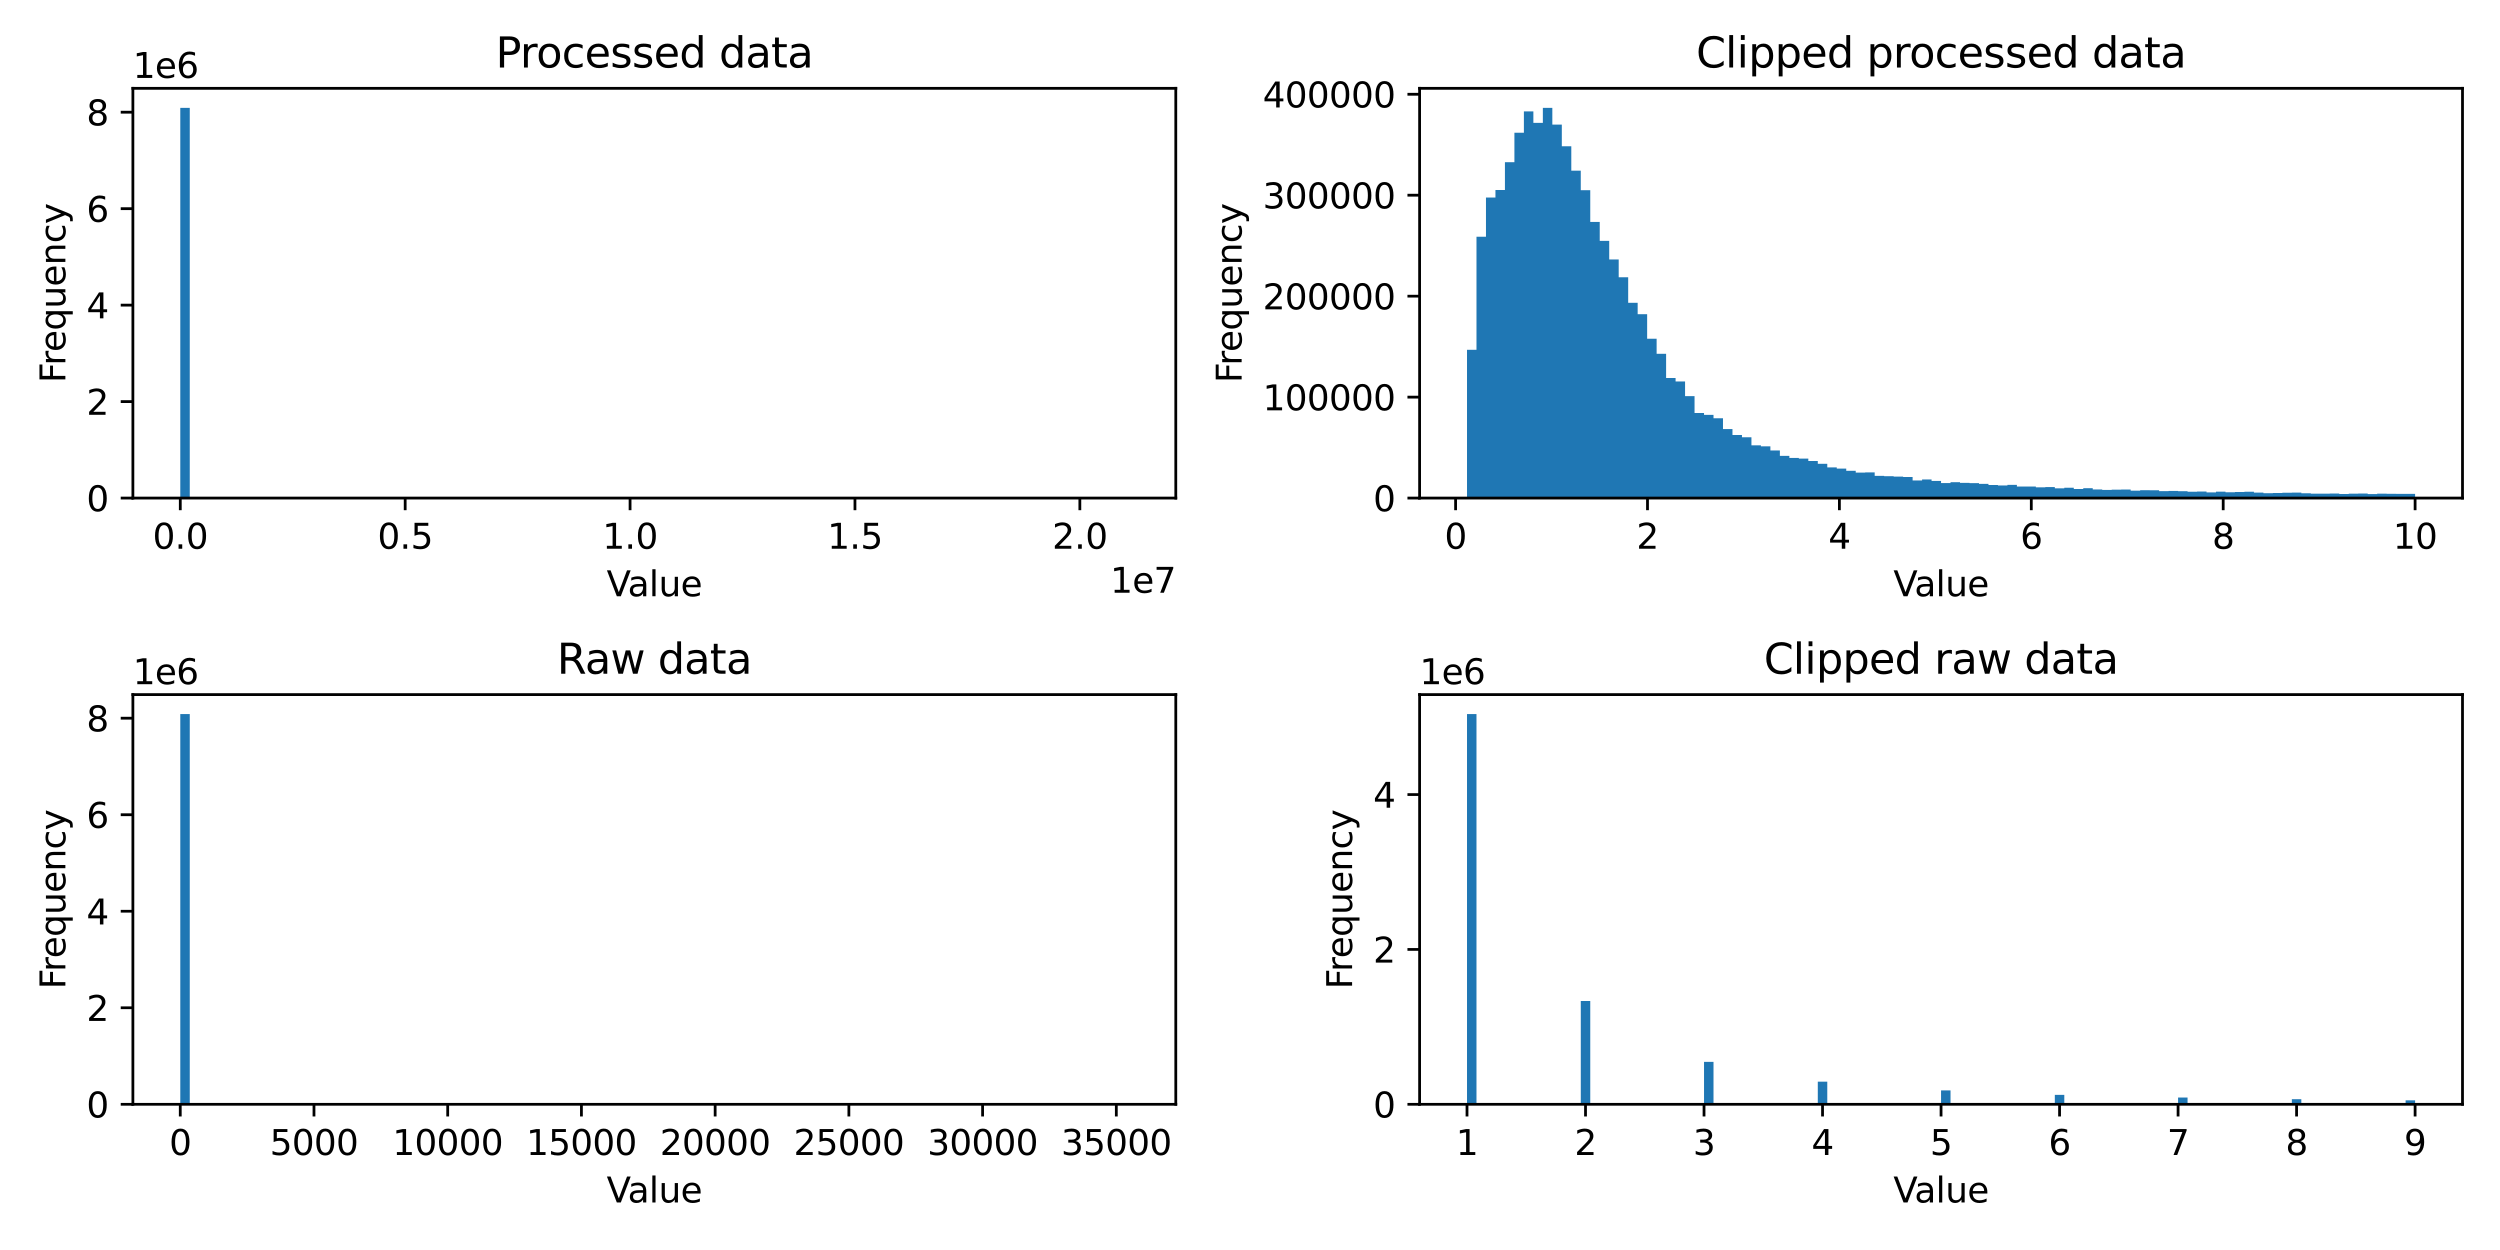 <?xml version="1.0" encoding="utf-8" standalone="no"?>
<!DOCTYPE svg PUBLIC "-//W3C//DTD SVG 1.1//EN"
  "http://www.w3.org/Graphics/SVG/1.1/DTD/svg11.dtd">
<svg xmlns:xlink="http://www.w3.org/1999/xlink" width="720pt" height="360pt" viewBox="0 0 720 360" xmlns="http://www.w3.org/2000/svg" version="1.1">
 <defs>
  <style type="text/css">*{stroke-linejoin: round; stroke-linecap: butt}</style>
 </defs>
 <g id="figure_1">
  <g id="patch_1">
   <path d="M 0 360 
L 720 360 
L 720 0 
L 0 0 
z
" style="fill: #ffffff"/>
  </g>
  <g id="axes_1">
   <g id="patch_2">
    <path d="M 38.27 143.44 
L 338.625 143.44 
L 338.625 25.44 
L 38.27 25.44 
z
" style="fill: #ffffff"/>
   </g>
   <g id="patch_3">
    <path d="M 51.922 143.44 
L 51.922 31.059 
L 54.653 31.059 
L 54.653 143.436 
L 57.383 143.436 
L 57.383 143.44 
L 60.114 143.44 
L 60.114 143.44 
L 62.844 143.44 
L 62.844 143.44 
L 65.575 143.44 
L 65.575 143.44 
L 68.305 143.44 
L 68.305 143.44 
L 71.036 143.44 
L 71.036 143.44 
L 73.766 143.44 
L 73.766 143.44 
L 76.497 143.44 
L 76.497 143.44 
L 79.227 143.44 
L 79.227 143.44 
L 81.958 143.44 
L 81.958 143.44 
L 84.689 143.44 
L 84.689 143.44 
L 87.419 143.44 
L 87.419 143.44 
L 90.15 143.44 
L 90.15 143.44 
L 92.88 143.44 
L 92.88 143.44 
L 95.611 143.44 
L 95.611 143.44 
L 98.341 143.44 
L 98.341 143.44 
L 101.071 143.44 
L 101.071 143.44 
L 103.802 143.44 
L 103.802 143.44 
L 106.532 143.44 
L 106.532 143.44 
L 109.263 143.44 
L 109.263 143.44 
L 111.994 143.44 
L 111.994 143.44 
L 114.724 143.44 
L 114.724 143.44 
L 117.454 143.44 
L 117.454 143.44 
L 120.185 143.44 
L 120.185 143.44 
L 122.915 143.44 
L 122.915 143.44 
L 125.646 143.44 
L 125.646 143.44 
L 128.377 143.44 
L 128.377 143.44 
L 131.107 143.44 
L 131.107 143.44 
L 133.837 143.44 
L 133.837 143.44 
L 136.568 143.44 
L 136.568 143.44 
L 139.299 143.44 
L 139.299 143.44 
L 142.029 143.44 
L 142.029 143.44 
L 144.759 143.44 
L 144.759 143.44 
L 147.49 143.44 
L 147.49 143.44 
L 150.22 143.44 
L 150.22 143.44 
L 152.951 143.44 
L 152.951 143.44 
L 155.682 143.44 
L 155.682 143.44 
L 158.412 143.44 
L 158.412 143.44 
L 161.142 143.44 
L 161.142 143.44 
L 163.873 143.44 
L 163.873 143.44 
L 166.604 143.44 
L 166.604 143.44 
L 169.334 143.44 
L 169.334 143.44 
L 172.065 143.44 
L 172.065 143.44 
L 174.795 143.44 
L 174.795 143.44 
L 177.525 143.44 
L 177.525 143.44 
L 180.256 143.44 
L 180.256 143.44 
L 182.986 143.44 
L 182.986 143.44 
L 185.717 143.44 
L 185.717 143.44 
L 188.447 143.44 
L 188.447 143.44 
L 191.178 143.44 
L 191.178 143.44 
L 193.909 143.44 
L 193.909 143.44 
L 196.639 143.44 
L 196.639 143.44 
L 199.37 143.44 
L 199.37 143.44 
L 202.1 143.44 
L 202.1 143.44 
L 204.83 143.44 
L 204.83 143.44 
L 207.561 143.44 
L 207.561 143.44 
L 210.291 143.44 
L 210.291 143.44 
L 213.022 143.44 
L 213.022 143.44 
L 215.752 143.44 
L 215.752 143.44 
L 218.483 143.44 
L 218.483 143.44 
L 221.214 143.44 
L 221.214 143.44 
L 223.944 143.44 
L 223.944 143.44 
L 226.675 143.44 
L 226.675 143.44 
L 229.405 143.44 
L 229.405 143.44 
L 232.135 143.44 
L 232.135 143.44 
L 234.866 143.44 
L 234.866 143.44 
L 237.596 143.44 
L 237.596 143.44 
L 240.327 143.44 
L 240.327 143.44 
L 243.058 143.44 
L 243.058 143.44 
L 245.788 143.44 
L 245.788 143.44 
L 248.519 143.44 
L 248.519 143.44 
L 251.249 143.44 
L 251.249 143.44 
L 253.98 143.44 
L 253.98 143.44 
L 256.71 143.44 
L 256.71 143.44 
L 259.44 143.44 
L 259.44 143.44 
L 262.171 143.44 
L 262.171 143.44 
L 264.901 143.44 
L 264.901 143.44 
L 267.632 143.44 
L 267.632 143.44 
L 270.363 143.44 
L 270.363 143.44 
L 273.093 143.44 
L 273.093 143.44 
L 275.823 143.44 
L 275.823 143.44 
L 278.554 143.44 
L 278.554 143.44 
L 281.285 143.44 
L 281.285 143.44 
L 284.015 143.44 
L 284.015 143.44 
L 286.745 143.44 
L 286.745 143.44 
L 289.476 143.44 
L 289.476 143.44 
L 292.207 143.44 
L 292.207 143.44 
L 294.937 143.44 
L 294.937 143.44 
L 297.668 143.44 
L 297.668 143.44 
L 300.398 143.44 
L 300.398 143.44 
L 303.128 143.44 
L 303.128 143.44 
L 305.859 143.44 
L 305.859 143.44 
L 308.59 143.44 
L 308.59 143.44 
L 311.32 143.44 
L 311.32 143.44 
L 314.05 143.44 
L 314.05 143.44 
L 316.781 143.44 
L 316.781 143.44 
L 319.512 143.44 
L 319.512 143.44 
L 322.242 143.44 
L 322.242 143.44 
L 324.973 143.44 
L 324.973 143.44 
" clip-path="url(#p3bc82620a9)" style="fill: #1f77b4"/>
   </g>
   <g id="matplotlib.axis_1">
    <g id="xtick_1">
     <g id="line2d_1">
      <defs>
       <path id="mbee02eeb65" d="M 0 0 
L 0 3.5 
" style="stroke: #000000; stroke-width: 0.8"/>
      </defs>
      <g>
       <use xlink:href="#mbee02eeb65" x="51.922" y="143.44" style="stroke: #000000; stroke-width: 0.8"/>
      </g>
     </g>
     <g id="text_1">
      <!-- 0.0 -->
      <g transform="translate(43.971 158.038) scale(0.1 -0.1)">
       <defs>
        <path id="DejaVuSans-30" d="M 2034 4250 
Q 1547 4250 1301 3770 
Q 1056 3291 1056 2328 
Q 1056 1369 1301 889 
Q 1547 409 2034 409 
Q 2525 409 2770 889 
Q 3016 1369 3016 2328 
Q 3016 3291 2770 3770 
Q 2525 4250 2034 4250 
z
M 2034 4750 
Q 2819 4750 3233 4129 
Q 3647 3509 3647 2328 
Q 3647 1150 3233 529 
Q 2819 -91 2034 -91 
Q 1250 -91 836 529 
Q 422 1150 422 2328 
Q 422 3509 836 4129 
Q 1250 4750 2034 4750 
z
" transform="scale(0.016)"/>
        <path id="DejaVuSans-2e" d="M 684 794 
L 1344 794 
L 1344 0 
L 684 0 
L 684 794 
z
" transform="scale(0.016)"/>
       </defs>
       <use xlink:href="#DejaVuSans-30"/>
       <use xlink:href="#DejaVuSans-2e" x="63.623"/>
       <use xlink:href="#DejaVuSans-30" x="95.41"/>
      </g>
     </g>
    </g>
    <g id="xtick_2">
     <g id="line2d_2">
      <g>
       <use xlink:href="#mbee02eeb65" x="116.691" y="143.44" style="stroke: #000000; stroke-width: 0.8"/>
      </g>
     </g>
     <g id="text_2">
      <!-- 0.5 -->
      <g transform="translate(108.739 158.038) scale(0.1 -0.1)">
       <defs>
        <path id="DejaVuSans-35" d="M 691 4666 
L 3169 4666 
L 3169 4134 
L 1269 4134 
L 1269 2991 
Q 1406 3038 1543 3061 
Q 1681 3084 1819 3084 
Q 2600 3084 3056 2656 
Q 3513 2228 3513 1497 
Q 3513 744 3044 326 
Q 2575 -91 1722 -91 
Q 1428 -91 1123 -41 
Q 819 9 494 109 
L 494 744 
Q 775 591 1075 516 
Q 1375 441 1709 441 
Q 2250 441 2565 725 
Q 2881 1009 2881 1497 
Q 2881 1984 2565 2268 
Q 2250 2553 1709 2553 
Q 1456 2553 1204 2497 
Q 953 2441 691 2322 
L 691 4666 
z
" transform="scale(0.016)"/>
       </defs>
       <use xlink:href="#DejaVuSans-30"/>
       <use xlink:href="#DejaVuSans-2e" x="63.623"/>
       <use xlink:href="#DejaVuSans-35" x="95.41"/>
      </g>
     </g>
    </g>
    <g id="xtick_3">
     <g id="line2d_3">
      <g>
       <use xlink:href="#mbee02eeb65" x="181.459" y="143.44" style="stroke: #000000; stroke-width: 0.8"/>
      </g>
     </g>
     <g id="text_3">
      <!-- 1.0 -->
      <g transform="translate(173.508 158.038) scale(0.1 -0.1)">
       <defs>
        <path id="DejaVuSans-31" d="M 794 531 
L 1825 531 
L 1825 4091 
L 703 3866 
L 703 4441 
L 1819 4666 
L 2450 4666 
L 2450 531 
L 3481 531 
L 3481 0 
L 794 0 
L 794 531 
z
" transform="scale(0.016)"/>
       </defs>
       <use xlink:href="#DejaVuSans-31"/>
       <use xlink:href="#DejaVuSans-2e" x="63.623"/>
       <use xlink:href="#DejaVuSans-30" x="95.41"/>
      </g>
     </g>
    </g>
    <g id="xtick_4">
     <g id="line2d_4">
      <g>
       <use xlink:href="#mbee02eeb65" x="246.228" y="143.44" style="stroke: #000000; stroke-width: 0.8"/>
      </g>
     </g>
     <g id="text_4">
      <!-- 1.5 -->
      <g transform="translate(238.276 158.038) scale(0.1 -0.1)">
       <use xlink:href="#DejaVuSans-31"/>
       <use xlink:href="#DejaVuSans-2e" x="63.623"/>
       <use xlink:href="#DejaVuSans-35" x="95.41"/>
      </g>
     </g>
    </g>
    <g id="xtick_5">
     <g id="line2d_5">
      <g>
       <use xlink:href="#mbee02eeb65" x="310.996" y="143.44" style="stroke: #000000; stroke-width: 0.8"/>
      </g>
     </g>
     <g id="text_5">
      <!-- 2.0 -->
      <g transform="translate(303.045 158.038) scale(0.1 -0.1)">
       <defs>
        <path id="DejaVuSans-32" d="M 1228 531 
L 3431 531 
L 3431 0 
L 469 0 
L 469 531 
Q 828 903 1448 1529 
Q 2069 2156 2228 2338 
Q 2531 2678 2651 2914 
Q 2772 3150 2772 3378 
Q 2772 3750 2511 3984 
Q 2250 4219 1831 4219 
Q 1534 4219 1204 4116 
Q 875 4013 500 3803 
L 500 4441 
Q 881 4594 1212 4672 
Q 1544 4750 1819 4750 
Q 2544 4750 2975 4387 
Q 3406 4025 3406 3419 
Q 3406 3131 3298 2873 
Q 3191 2616 2906 2266 
Q 2828 2175 2409 1742 
Q 1991 1309 1228 531 
z
" transform="scale(0.016)"/>
       </defs>
       <use xlink:href="#DejaVuSans-32"/>
       <use xlink:href="#DejaVuSans-2e" x="63.623"/>
       <use xlink:href="#DejaVuSans-30" x="95.41"/>
      </g>
     </g>
    </g>
    <g id="text_6">
     <!-- Value -->
     <g transform="translate(174.716 171.717) scale(0.1 -0.1)">
      <defs>
       <path id="DejaVuSans-56" d="M 1831 0 
L 50 4666 
L 709 4666 
L 2188 738 
L 3669 4666 
L 4325 4666 
L 2547 0 
L 1831 0 
z
" transform="scale(0.016)"/>
       <path id="DejaVuSans-61" d="M 2194 1759 
Q 1497 1759 1228 1600 
Q 959 1441 959 1056 
Q 959 750 1161 570 
Q 1363 391 1709 391 
Q 2188 391 2477 730 
Q 2766 1069 2766 1631 
L 2766 1759 
L 2194 1759 
z
M 3341 1997 
L 3341 0 
L 2766 0 
L 2766 531 
Q 2569 213 2275 61 
Q 1981 -91 1556 -91 
Q 1019 -91 701 211 
Q 384 513 384 1019 
Q 384 1609 779 1909 
Q 1175 2209 1959 2209 
L 2766 2209 
L 2766 2266 
Q 2766 2663 2505 2880 
Q 2244 3097 1772 3097 
Q 1472 3097 1187 3025 
Q 903 2953 641 2809 
L 641 3341 
Q 956 3463 1253 3523 
Q 1550 3584 1831 3584 
Q 2591 3584 2966 3190 
Q 3341 2797 3341 1997 
z
" transform="scale(0.016)"/>
       <path id="DejaVuSans-6c" d="M 603 4863 
L 1178 4863 
L 1178 0 
L 603 0 
L 603 4863 
z
" transform="scale(0.016)"/>
       <path id="DejaVuSans-75" d="M 544 1381 
L 544 3500 
L 1119 3500 
L 1119 1403 
Q 1119 906 1312 657 
Q 1506 409 1894 409 
Q 2359 409 2629 706 
Q 2900 1003 2900 1516 
L 2900 3500 
L 3475 3500 
L 3475 0 
L 2900 0 
L 2900 538 
Q 2691 219 2414 64 
Q 2138 -91 1772 -91 
Q 1169 -91 856 284 
Q 544 659 544 1381 
z
M 1991 3584 
L 1991 3584 
z
" transform="scale(0.016)"/>
       <path id="DejaVuSans-65" d="M 3597 1894 
L 3597 1613 
L 953 1613 
Q 991 1019 1311 708 
Q 1631 397 2203 397 
Q 2534 397 2845 478 
Q 3156 559 3463 722 
L 3463 178 
Q 3153 47 2828 -22 
Q 2503 -91 2169 -91 
Q 1331 -91 842 396 
Q 353 884 353 1716 
Q 353 2575 817 3079 
Q 1281 3584 2069 3584 
Q 2775 3584 3186 3129 
Q 3597 2675 3597 1894 
z
M 3022 2063 
Q 3016 2534 2758 2815 
Q 2500 3097 2075 3097 
Q 1594 3097 1305 2825 
Q 1016 2553 972 2059 
L 3022 2063 
z
" transform="scale(0.016)"/>
      </defs>
      <use xlink:href="#DejaVuSans-56"/>
      <use xlink:href="#DejaVuSans-61" x="60.658"/>
      <use xlink:href="#DejaVuSans-6c" x="121.938"/>
      <use xlink:href="#DejaVuSans-75" x="149.721"/>
      <use xlink:href="#DejaVuSans-65" x="213.1"/>
     </g>
    </g>
    <g id="text_7">
     <!-- 1e7 -->
     <g transform="translate(319.747 170.717) scale(0.1 -0.1)">
      <defs>
       <path id="DejaVuSans-37" d="M 525 4666 
L 3525 4666 
L 3525 4397 
L 1831 0 
L 1172 0 
L 2766 4134 
L 525 4134 
L 525 4666 
z
" transform="scale(0.016)"/>
      </defs>
      <use xlink:href="#DejaVuSans-31"/>
      <use xlink:href="#DejaVuSans-65" x="63.623"/>
      <use xlink:href="#DejaVuSans-37" x="125.146"/>
     </g>
    </g>
   </g>
   <g id="matplotlib.axis_2">
    <g id="ytick_1">
     <g id="line2d_6">
      <defs>
       <path id="m7811a60ff1" d="M 0 0 
L -3.5 0 
" style="stroke: #000000; stroke-width: 0.8"/>
      </defs>
      <g>
       <use xlink:href="#m7811a60ff1" x="38.27" y="143.44" style="stroke: #000000; stroke-width: 0.8"/>
      </g>
     </g>
     <g id="text_8">
      <!-- 0 -->
      <g transform="translate(24.907 147.239) scale(0.1 -0.1)">
       <use xlink:href="#DejaVuSans-30"/>
      </g>
     </g>
    </g>
    <g id="ytick_2">
     <g id="line2d_7">
      <g>
       <use xlink:href="#m7811a60ff1" x="38.27" y="115.658" style="stroke: #000000; stroke-width: 0.8"/>
      </g>
     </g>
     <g id="text_9">
      <!-- 2 -->
      <g transform="translate(24.907 119.457) scale(0.1 -0.1)">
       <use xlink:href="#DejaVuSans-32"/>
      </g>
     </g>
    </g>
    <g id="ytick_3">
     <g id="line2d_8">
      <g>
       <use xlink:href="#m7811a60ff1" x="38.27" y="87.876" style="stroke: #000000; stroke-width: 0.8"/>
      </g>
     </g>
     <g id="text_10">
      <!-- 4 -->
      <g transform="translate(24.907 91.675) scale(0.1 -0.1)">
       <defs>
        <path id="DejaVuSans-34" d="M 2419 4116 
L 825 1625 
L 2419 1625 
L 2419 4116 
z
M 2253 4666 
L 3047 4666 
L 3047 1625 
L 3713 1625 
L 3713 1100 
L 3047 1100 
L 3047 0 
L 2419 0 
L 2419 1100 
L 313 1100 
L 313 1709 
L 2253 4666 
z
" transform="scale(0.016)"/>
       </defs>
       <use xlink:href="#DejaVuSans-34"/>
      </g>
     </g>
    </g>
    <g id="ytick_4">
     <g id="line2d_9">
      <g>
       <use xlink:href="#m7811a60ff1" x="38.27" y="60.094" style="stroke: #000000; stroke-width: 0.8"/>
      </g>
     </g>
     <g id="text_11">
      <!-- 6 -->
      <g transform="translate(24.907 63.893) scale(0.1 -0.1)">
       <defs>
        <path id="DejaVuSans-36" d="M 2113 2584 
Q 1688 2584 1439 2293 
Q 1191 2003 1191 1497 
Q 1191 994 1439 701 
Q 1688 409 2113 409 
Q 2538 409 2786 701 
Q 3034 994 3034 1497 
Q 3034 2003 2786 2293 
Q 2538 2584 2113 2584 
z
M 3366 4563 
L 3366 3988 
Q 3128 4100 2886 4159 
Q 2644 4219 2406 4219 
Q 1781 4219 1451 3797 
Q 1122 3375 1075 2522 
Q 1259 2794 1537 2939 
Q 1816 3084 2150 3084 
Q 2853 3084 3261 2657 
Q 3669 2231 3669 1497 
Q 3669 778 3244 343 
Q 2819 -91 2113 -91 
Q 1303 -91 875 529 
Q 447 1150 447 2328 
Q 447 3434 972 4092 
Q 1497 4750 2381 4750 
Q 2619 4750 2861 4703 
Q 3103 4656 3366 4563 
z
" transform="scale(0.016)"/>
       </defs>
       <use xlink:href="#DejaVuSans-36"/>
      </g>
     </g>
    </g>
    <g id="ytick_5">
     <g id="line2d_10">
      <g>
       <use xlink:href="#m7811a60ff1" x="38.27" y="32.312" style="stroke: #000000; stroke-width: 0.8"/>
      </g>
     </g>
     <g id="text_12">
      <!-- 8 -->
      <g transform="translate(24.907 36.112) scale(0.1 -0.1)">
       <defs>
        <path id="DejaVuSans-38" d="M 2034 2216 
Q 1584 2216 1326 1975 
Q 1069 1734 1069 1313 
Q 1069 891 1326 650 
Q 1584 409 2034 409 
Q 2484 409 2743 651 
Q 3003 894 3003 1313 
Q 3003 1734 2745 1975 
Q 2488 2216 2034 2216 
z
M 1403 2484 
Q 997 2584 770 2862 
Q 544 3141 544 3541 
Q 544 4100 942 4425 
Q 1341 4750 2034 4750 
Q 2731 4750 3128 4425 
Q 3525 4100 3525 3541 
Q 3525 3141 3298 2862 
Q 3072 2584 2669 2484 
Q 3125 2378 3379 2068 
Q 3634 1759 3634 1313 
Q 3634 634 3220 271 
Q 2806 -91 2034 -91 
Q 1263 -91 848 271 
Q 434 634 434 1313 
Q 434 1759 690 2068 
Q 947 2378 1403 2484 
z
M 1172 3481 
Q 1172 3119 1398 2916 
Q 1625 2713 2034 2713 
Q 2441 2713 2670 2916 
Q 2900 3119 2900 3481 
Q 2900 3844 2670 4047 
Q 2441 4250 2034 4250 
Q 1625 4250 1398 4047 
Q 1172 3844 1172 3481 
z
" transform="scale(0.016)"/>
       </defs>
       <use xlink:href="#DejaVuSans-38"/>
      </g>
     </g>
    </g>
    <g id="text_13">
     <!-- Frequency -->
     <g transform="translate(18.828 110.27) rotate(-90) scale(0.1 -0.1)">
      <defs>
       <path id="DejaVuSans-46" d="M 628 4666 
L 3309 4666 
L 3309 4134 
L 1259 4134 
L 1259 2759 
L 3109 2759 
L 3109 2228 
L 1259 2228 
L 1259 0 
L 628 0 
L 628 4666 
z
" transform="scale(0.016)"/>
       <path id="DejaVuSans-72" d="M 2631 2963 
Q 2534 3019 2420 3045 
Q 2306 3072 2169 3072 
Q 1681 3072 1420 2755 
Q 1159 2438 1159 1844 
L 1159 0 
L 581 0 
L 581 3500 
L 1159 3500 
L 1159 2956 
Q 1341 3275 1631 3429 
Q 1922 3584 2338 3584 
Q 2397 3584 2469 3576 
Q 2541 3569 2628 3553 
L 2631 2963 
z
" transform="scale(0.016)"/>
       <path id="DejaVuSans-71" d="M 947 1747 
Q 947 1113 1208 752 
Q 1469 391 1925 391 
Q 2381 391 2643 752 
Q 2906 1113 2906 1747 
Q 2906 2381 2643 2742 
Q 2381 3103 1925 3103 
Q 1469 3103 1208 2742 
Q 947 2381 947 1747 
z
M 2906 525 
Q 2725 213 2448 61 
Q 2172 -91 1784 -91 
Q 1150 -91 751 415 
Q 353 922 353 1747 
Q 353 2572 751 3078 
Q 1150 3584 1784 3584 
Q 2172 3584 2448 3432 
Q 2725 3281 2906 2969 
L 2906 3500 
L 3481 3500 
L 3481 -1331 
L 2906 -1331 
L 2906 525 
z
" transform="scale(0.016)"/>
       <path id="DejaVuSans-6e" d="M 3513 2113 
L 3513 0 
L 2938 0 
L 2938 2094 
Q 2938 2591 2744 2837 
Q 2550 3084 2163 3084 
Q 1697 3084 1428 2787 
Q 1159 2491 1159 1978 
L 1159 0 
L 581 0 
L 581 3500 
L 1159 3500 
L 1159 2956 
Q 1366 3272 1645 3428 
Q 1925 3584 2291 3584 
Q 2894 3584 3203 3211 
Q 3513 2838 3513 2113 
z
" transform="scale(0.016)"/>
       <path id="DejaVuSans-63" d="M 3122 3366 
L 3122 2828 
Q 2878 2963 2633 3030 
Q 2388 3097 2138 3097 
Q 1578 3097 1268 2742 
Q 959 2388 959 1747 
Q 959 1106 1268 751 
Q 1578 397 2138 397 
Q 2388 397 2633 464 
Q 2878 531 3122 666 
L 3122 134 
Q 2881 22 2623 -34 
Q 2366 -91 2075 -91 
Q 1284 -91 818 406 
Q 353 903 353 1747 
Q 353 2603 823 3093 
Q 1294 3584 2113 3584 
Q 2378 3584 2631 3529 
Q 2884 3475 3122 3366 
z
" transform="scale(0.016)"/>
       <path id="DejaVuSans-79" d="M 2059 -325 
Q 1816 -950 1584 -1140 
Q 1353 -1331 966 -1331 
L 506 -1331 
L 506 -850 
L 844 -850 
Q 1081 -850 1212 -737 
Q 1344 -625 1503 -206 
L 1606 56 
L 191 3500 
L 800 3500 
L 1894 763 
L 2988 3500 
L 3597 3500 
L 2059 -325 
z
" transform="scale(0.016)"/>
      </defs>
      <use xlink:href="#DejaVuSans-46"/>
      <use xlink:href="#DejaVuSans-72" x="50.27"/>
      <use xlink:href="#DejaVuSans-65" x="89.133"/>
      <use xlink:href="#DejaVuSans-71" x="150.656"/>
      <use xlink:href="#DejaVuSans-75" x="214.133"/>
      <use xlink:href="#DejaVuSans-65" x="277.512"/>
      <use xlink:href="#DejaVuSans-6e" x="339.035"/>
      <use xlink:href="#DejaVuSans-63" x="402.414"/>
      <use xlink:href="#DejaVuSans-79" x="457.395"/>
     </g>
    </g>
    <g id="text_14">
     <!-- 1e6 -->
     <g transform="translate(38.27 22.44) scale(0.1 -0.1)">
      <use xlink:href="#DejaVuSans-31"/>
      <use xlink:href="#DejaVuSans-65" x="63.623"/>
      <use xlink:href="#DejaVuSans-36" x="125.146"/>
     </g>
    </g>
   </g>
   <g id="patch_4">
    <path d="M 38.27 143.44 
L 38.27 25.44 
" style="fill: none; stroke: #000000; stroke-width: 0.8; stroke-linejoin: miter; stroke-linecap: square"/>
   </g>
   <g id="patch_5">
    <path d="M 338.625 143.44 
L 338.625 25.44 
" style="fill: none; stroke: #000000; stroke-width: 0.8; stroke-linejoin: miter; stroke-linecap: square"/>
   </g>
   <g id="patch_6">
    <path d="M 38.27 143.44 
L 338.625 143.44 
" style="fill: none; stroke: #000000; stroke-width: 0.8; stroke-linejoin: miter; stroke-linecap: square"/>
   </g>
   <g id="patch_7">
    <path d="M 38.27 25.44 
L 338.625 25.44 
" style="fill: none; stroke: #000000; stroke-width: 0.8; stroke-linejoin: miter; stroke-linecap: square"/>
   </g>
   <g id="text_15">
    <!-- Processed data -->
    <g transform="translate(142.767 19.44) scale(0.12 -0.12)">
     <defs>
      <path id="DejaVuSans-50" d="M 1259 4147 
L 1259 2394 
L 2053 2394 
Q 2494 2394 2734 2622 
Q 2975 2850 2975 3272 
Q 2975 3691 2734 3919 
Q 2494 4147 2053 4147 
L 1259 4147 
z
M 628 4666 
L 2053 4666 
Q 2838 4666 3239 4311 
Q 3641 3956 3641 3272 
Q 3641 2581 3239 2228 
Q 2838 1875 2053 1875 
L 1259 1875 
L 1259 0 
L 628 0 
L 628 4666 
z
" transform="scale(0.016)"/>
      <path id="DejaVuSans-6f" d="M 1959 3097 
Q 1497 3097 1228 2736 
Q 959 2375 959 1747 
Q 959 1119 1226 758 
Q 1494 397 1959 397 
Q 2419 397 2687 759 
Q 2956 1122 2956 1747 
Q 2956 2369 2687 2733 
Q 2419 3097 1959 3097 
z
M 1959 3584 
Q 2709 3584 3137 3096 
Q 3566 2609 3566 1747 
Q 3566 888 3137 398 
Q 2709 -91 1959 -91 
Q 1206 -91 779 398 
Q 353 888 353 1747 
Q 353 2609 779 3096 
Q 1206 3584 1959 3584 
z
" transform="scale(0.016)"/>
      <path id="DejaVuSans-73" d="M 2834 3397 
L 2834 2853 
Q 2591 2978 2328 3040 
Q 2066 3103 1784 3103 
Q 1356 3103 1142 2972 
Q 928 2841 928 2578 
Q 928 2378 1081 2264 
Q 1234 2150 1697 2047 
L 1894 2003 
Q 2506 1872 2764 1633 
Q 3022 1394 3022 966 
Q 3022 478 2636 193 
Q 2250 -91 1575 -91 
Q 1294 -91 989 -36 
Q 684 19 347 128 
L 347 722 
Q 666 556 975 473 
Q 1284 391 1588 391 
Q 1994 391 2212 530 
Q 2431 669 2431 922 
Q 2431 1156 2273 1281 
Q 2116 1406 1581 1522 
L 1381 1569 
Q 847 1681 609 1914 
Q 372 2147 372 2553 
Q 372 3047 722 3315 
Q 1072 3584 1716 3584 
Q 2034 3584 2315 3537 
Q 2597 3491 2834 3397 
z
" transform="scale(0.016)"/>
      <path id="DejaVuSans-64" d="M 2906 2969 
L 2906 4863 
L 3481 4863 
L 3481 0 
L 2906 0 
L 2906 525 
Q 2725 213 2448 61 
Q 2172 -91 1784 -91 
Q 1150 -91 751 415 
Q 353 922 353 1747 
Q 353 2572 751 3078 
Q 1150 3584 1784 3584 
Q 2172 3584 2448 3432 
Q 2725 3281 2906 2969 
z
M 947 1747 
Q 947 1113 1208 752 
Q 1469 391 1925 391 
Q 2381 391 2643 752 
Q 2906 1113 2906 1747 
Q 2906 2381 2643 2742 
Q 2381 3103 1925 3103 
Q 1469 3103 1208 2742 
Q 947 2381 947 1747 
z
" transform="scale(0.016)"/>
      <path id="DejaVuSans-20" transform="scale(0.016)"/>
      <path id="DejaVuSans-74" d="M 1172 4494 
L 1172 3500 
L 2356 3500 
L 2356 3053 
L 1172 3053 
L 1172 1153 
Q 1172 725 1289 603 
Q 1406 481 1766 481 
L 2356 481 
L 2356 0 
L 1766 0 
Q 1100 0 847 248 
Q 594 497 594 1153 
L 594 3053 
L 172 3053 
L 172 3500 
L 594 3500 
L 594 4494 
L 1172 4494 
z
" transform="scale(0.016)"/>
     </defs>
     <use xlink:href="#DejaVuSans-50"/>
     <use xlink:href="#DejaVuSans-72" x="58.553"/>
     <use xlink:href="#DejaVuSans-6f" x="97.416"/>
     <use xlink:href="#DejaVuSans-63" x="158.598"/>
     <use xlink:href="#DejaVuSans-65" x="213.578"/>
     <use xlink:href="#DejaVuSans-73" x="275.102"/>
     <use xlink:href="#DejaVuSans-73" x="327.201"/>
     <use xlink:href="#DejaVuSans-65" x="379.301"/>
     <use xlink:href="#DejaVuSans-64" x="440.824"/>
     <use xlink:href="#DejaVuSans-20" x="504.301"/>
     <use xlink:href="#DejaVuSans-64" x="536.088"/>
     <use xlink:href="#DejaVuSans-61" x="599.564"/>
     <use xlink:href="#DejaVuSans-74" x="660.844"/>
     <use xlink:href="#DejaVuSans-61" x="700.053"/>
    </g>
   </g>
  </g>
  <g id="axes_2">
   <g id="patch_8">
    <path d="M 408.845 143.44 
L 709.2 143.44 
L 709.2 25.44 
L 408.845 25.44 
z
" style="fill: #ffffff"/>
   </g>
   <g id="patch_9">
    <path d="M 422.498 143.44 
L 422.498 100.742 
L 425.228 100.742 
L 425.228 68.186 
L 427.959 68.186 
L 427.959 56.885 
L 430.689 56.885 
L 430.689 54.728 
L 433.42 54.728 
L 433.42 46.707 
L 436.15 46.707 
L 436.15 38.224 
L 438.88 38.224 
L 438.88 32.089 
L 441.611 32.089 
L 441.611 35.392 
L 444.341 35.392 
L 444.341 31.059 
L 447.072 31.059 
L 447.072 35.892 
L 449.803 35.892 
L 449.803 42.121 
L 452.533 42.121 
L 452.533 49.158 
L 455.263 49.158 
L 455.263 54.77 
L 457.994 54.77 
L 457.994 63.916 
L 460.724 63.916 
L 460.724 69.374 
L 463.455 69.374 
L 463.455 74.719 
L 466.186 74.719 
L 466.186 79.852 
L 468.916 79.852 
L 468.916 87.203 
L 471.647 87.203 
L 471.647 90.497 
L 474.377 90.497 
L 474.377 97.56 
L 477.108 97.56 
L 477.108 101.887 
L 479.838 101.887 
L 479.838 108.858 
L 482.568 108.858 
L 482.568 109.864 
L 485.299 109.864 
L 485.299 114.078 
L 488.03 114.078 
L 488.03 118.95 
L 490.76 118.95 
L 490.76 119.478 
L 493.491 119.478 
L 493.491 120.466 
L 496.221 120.466 
L 496.221 123.577 
L 498.951 123.577 
L 498.951 125.271 
L 501.682 125.271 
L 501.682 125.933 
L 504.413 125.933 
L 504.413 128.256 
L 507.143 128.256 
L 507.143 128.543 
L 509.873 128.543 
L 509.873 129.726 
L 512.604 129.726 
L 512.604 131.284 
L 515.335 131.284 
L 515.335 131.894 
L 518.065 131.894 
L 518.065 132.072 
L 520.796 132.072 
L 520.796 132.772 
L 523.526 132.772 
L 523.526 133.574 
L 526.256 133.574 
L 526.256 134.609 
L 528.987 134.609 
L 528.987 134.949 
L 531.717 134.949 
L 531.717 135.595 
L 534.448 135.595 
L 534.448 136.109 
L 537.178 136.109 
L 537.178 136.056 
L 539.909 136.056 
L 539.909 137.058 
L 542.639 137.058 
L 542.639 137.145 
L 545.37 137.145 
L 545.37 137.258 
L 548.101 137.258 
L 548.101 137.382 
L 550.831 137.382 
L 550.831 138.374 
L 553.562 138.374 
L 553.562 138.087 
L 556.292 138.087 
L 556.292 138.512 
L 559.023 138.512 
L 559.023 139.124 
L 561.753 139.124 
L 561.753 138.881 
L 564.483 138.881 
L 564.483 139.066 
L 567.214 139.066 
L 567.214 139.139 
L 569.944 139.139 
L 569.944 139.35 
L 572.675 139.35 
L 572.675 139.686 
L 575.405 139.686 
L 575.405 139.821 
L 578.136 139.821 
L 578.136 139.644 
L 580.867 139.644 
L 580.867 140.118 
L 583.597 140.118 
L 583.597 140.112 
L 586.328 140.112 
L 586.328 140.356 
L 589.058 140.356 
L 589.058 140.273 
L 591.788 140.273 
L 591.788 140.64 
L 594.519 140.64 
L 594.519 140.46 
L 597.249 140.46 
L 597.249 140.824 
L 599.98 140.824 
L 599.98 140.592 
L 602.71 140.592 
L 602.71 140.965 
L 605.441 140.965 
L 605.441 141.108 
L 608.172 141.108 
L 608.172 141.019 
L 610.902 141.019 
L 610.902 140.995 
L 613.633 140.995 
L 613.633 141.306 
L 616.363 141.306 
L 616.363 141.182 
L 619.094 141.182 
L 619.094 141.187 
L 621.824 141.187 
L 621.824 141.444 
L 624.554 141.444 
L 624.554 141.392 
L 627.285 141.392 
L 627.285 141.457 
L 630.015 141.457 
L 630.015 141.614 
L 632.746 141.614 
L 632.746 141.567 
L 635.476 141.567 
L 635.476 141.819 
L 638.207 141.819 
L 638.207 141.603 
L 640.938 141.603 
L 640.938 141.778 
L 643.668 141.778 
L 643.668 141.688 
L 646.398 141.688 
L 646.398 141.623 
L 649.129 141.623 
L 649.129 141.876 
L 651.86 141.876 
L 651.86 142.036 
L 654.59 142.036 
L 654.59 141.976 
L 657.32 141.976 
L 657.32 141.902 
L 660.051 141.902 
L 660.051 141.865 
L 662.782 141.865 
L 662.782 142.051 
L 665.512 142.051 
L 665.512 142.168 
L 668.243 142.168 
L 668.243 142.167 
L 670.973 142.167 
L 670.973 142.145 
L 673.703 142.145 
L 673.703 142.279 
L 676.434 142.279 
L 676.434 142.175 
L 679.165 142.175 
L 679.165 142.14 
L 681.895 142.14 
L 681.895 142.287 
L 684.625 142.287 
L 684.625 142.17 
L 687.356 142.17 
L 687.356 142.224 
L 690.087 142.224 
L 690.087 142.236 
L 692.817 142.236 
L 692.817 142.235 
L 695.548 142.235 
L 695.548 143.44 
" clip-path="url(#pb7e8b4867d)" style="fill: #1f77b4"/>
   </g>
   <g id="matplotlib.axis_3">
    <g id="xtick_6">
     <g id="line2d_11">
      <g>
       <use xlink:href="#mbee02eeb65" x="419.211" y="143.44" style="stroke: #000000; stroke-width: 0.8"/>
      </g>
     </g>
     <g id="text_16">
      <!-- 0 -->
      <g transform="translate(416.03 158.038) scale(0.1 -0.1)">
       <use xlink:href="#DejaVuSans-30"/>
      </g>
     </g>
    </g>
    <g id="xtick_7">
     <g id="line2d_12">
      <g>
       <use xlink:href="#mbee02eeb65" x="474.479" y="143.44" style="stroke: #000000; stroke-width: 0.8"/>
      </g>
     </g>
     <g id="text_17">
      <!-- 2 -->
      <g transform="translate(471.298 158.038) scale(0.1 -0.1)">
       <use xlink:href="#DejaVuSans-32"/>
      </g>
     </g>
    </g>
    <g id="xtick_8">
     <g id="line2d_13">
      <g>
       <use xlink:href="#mbee02eeb65" x="529.746" y="143.44" style="stroke: #000000; stroke-width: 0.8"/>
      </g>
     </g>
     <g id="text_18">
      <!-- 4 -->
      <g transform="translate(526.565 158.038) scale(0.1 -0.1)">
       <use xlink:href="#DejaVuSans-34"/>
      </g>
     </g>
    </g>
    <g id="xtick_9">
     <g id="line2d_14">
      <g>
       <use xlink:href="#mbee02eeb65" x="585.014" y="143.44" style="stroke: #000000; stroke-width: 0.8"/>
      </g>
     </g>
     <g id="text_19">
      <!-- 6 -->
      <g transform="translate(581.833 158.038) scale(0.1 -0.1)">
       <use xlink:href="#DejaVuSans-36"/>
      </g>
     </g>
    </g>
    <g id="xtick_10">
     <g id="line2d_15">
      <g>
       <use xlink:href="#mbee02eeb65" x="640.281" y="143.44" style="stroke: #000000; stroke-width: 0.8"/>
      </g>
     </g>
     <g id="text_20">
      <!-- 8 -->
      <g transform="translate(637.1 158.038) scale(0.1 -0.1)">
       <use xlink:href="#DejaVuSans-38"/>
      </g>
     </g>
    </g>
    <g id="xtick_11">
     <g id="line2d_16">
      <g>
       <use xlink:href="#mbee02eeb65" x="695.549" y="143.44" style="stroke: #000000; stroke-width: 0.8"/>
      </g>
     </g>
     <g id="text_21">
      <!-- 10 -->
      <g transform="translate(689.186 158.038) scale(0.1 -0.1)">
       <use xlink:href="#DejaVuSans-31"/>
       <use xlink:href="#DejaVuSans-30" x="63.623"/>
      </g>
     </g>
    </g>
    <g id="text_22">
     <!-- Value -->
     <g transform="translate(545.291 171.717) scale(0.1 -0.1)">
      <use xlink:href="#DejaVuSans-56"/>
      <use xlink:href="#DejaVuSans-61" x="60.658"/>
      <use xlink:href="#DejaVuSans-6c" x="121.938"/>
      <use xlink:href="#DejaVuSans-75" x="149.721"/>
      <use xlink:href="#DejaVuSans-65" x="213.1"/>
     </g>
    </g>
   </g>
   <g id="matplotlib.axis_4">
    <g id="ytick_6">
     <g id="line2d_17">
      <g>
       <use xlink:href="#m7811a60ff1" x="408.845" y="143.44" style="stroke: #000000; stroke-width: 0.8"/>
      </g>
     </g>
     <g id="text_23">
      <!-- 0 -->
      <g transform="translate(395.483 147.239) scale(0.1 -0.1)">
       <use xlink:href="#DejaVuSans-30"/>
      </g>
     </g>
    </g>
    <g id="ytick_7">
     <g id="line2d_18">
      <g>
       <use xlink:href="#m7811a60ff1" x="408.845" y="114.368" style="stroke: #000000; stroke-width: 0.8"/>
      </g>
     </g>
     <g id="text_24">
      <!-- 100000 -->
      <g transform="translate(363.67 118.167) scale(0.1 -0.1)">
       <use xlink:href="#DejaVuSans-31"/>
       <use xlink:href="#DejaVuSans-30" x="63.623"/>
       <use xlink:href="#DejaVuSans-30" x="127.246"/>
       <use xlink:href="#DejaVuSans-30" x="190.869"/>
       <use xlink:href="#DejaVuSans-30" x="254.492"/>
       <use xlink:href="#DejaVuSans-30" x="318.115"/>
      </g>
     </g>
    </g>
    <g id="ytick_8">
     <g id="line2d_19">
      <g>
       <use xlink:href="#m7811a60ff1" x="408.845" y="85.295" style="stroke: #000000; stroke-width: 0.8"/>
      </g>
     </g>
     <g id="text_25">
      <!-- 200000 -->
      <g transform="translate(363.67 89.094) scale(0.1 -0.1)">
       <use xlink:href="#DejaVuSans-32"/>
       <use xlink:href="#DejaVuSans-30" x="63.623"/>
       <use xlink:href="#DejaVuSans-30" x="127.246"/>
       <use xlink:href="#DejaVuSans-30" x="190.869"/>
       <use xlink:href="#DejaVuSans-30" x="254.492"/>
       <use xlink:href="#DejaVuSans-30" x="318.115"/>
      </g>
     </g>
    </g>
    <g id="ytick_9">
     <g id="line2d_20">
      <g>
       <use xlink:href="#m7811a60ff1" x="408.845" y="56.223" style="stroke: #000000; stroke-width: 0.8"/>
      </g>
     </g>
     <g id="text_26">
      <!-- 300000 -->
      <g transform="translate(363.67 60.022) scale(0.1 -0.1)">
       <defs>
        <path id="DejaVuSans-33" d="M 2597 2516 
Q 3050 2419 3304 2112 
Q 3559 1806 3559 1356 
Q 3559 666 3084 287 
Q 2609 -91 1734 -91 
Q 1441 -91 1130 -33 
Q 819 25 488 141 
L 488 750 
Q 750 597 1062 519 
Q 1375 441 1716 441 
Q 2309 441 2620 675 
Q 2931 909 2931 1356 
Q 2931 1769 2642 2001 
Q 2353 2234 1838 2234 
L 1294 2234 
L 1294 2753 
L 1863 2753 
Q 2328 2753 2575 2939 
Q 2822 3125 2822 3475 
Q 2822 3834 2567 4026 
Q 2313 4219 1838 4219 
Q 1578 4219 1281 4162 
Q 984 4106 628 3988 
L 628 4550 
Q 988 4650 1302 4700 
Q 1616 4750 1894 4750 
Q 2613 4750 3031 4423 
Q 3450 4097 3450 3541 
Q 3450 3153 3228 2886 
Q 3006 2619 2597 2516 
z
" transform="scale(0.016)"/>
       </defs>
       <use xlink:href="#DejaVuSans-33"/>
       <use xlink:href="#DejaVuSans-30" x="63.623"/>
       <use xlink:href="#DejaVuSans-30" x="127.246"/>
       <use xlink:href="#DejaVuSans-30" x="190.869"/>
       <use xlink:href="#DejaVuSans-30" x="254.492"/>
       <use xlink:href="#DejaVuSans-30" x="318.115"/>
      </g>
     </g>
    </g>
    <g id="ytick_10">
     <g id="line2d_21">
      <g>
       <use xlink:href="#m7811a60ff1" x="408.845" y="27.15" style="stroke: #000000; stroke-width: 0.8"/>
      </g>
     </g>
     <g id="text_27">
      <!-- 400000 -->
      <g transform="translate(363.67 30.949) scale(0.1 -0.1)">
       <use xlink:href="#DejaVuSans-34"/>
       <use xlink:href="#DejaVuSans-30" x="63.623"/>
       <use xlink:href="#DejaVuSans-30" x="127.246"/>
       <use xlink:href="#DejaVuSans-30" x="190.869"/>
       <use xlink:href="#DejaVuSans-30" x="254.492"/>
       <use xlink:href="#DejaVuSans-30" x="318.115"/>
      </g>
     </g>
    </g>
    <g id="text_28">
     <!-- Frequency -->
     <g transform="translate(357.59 110.27) rotate(-90) scale(0.1 -0.1)">
      <use xlink:href="#DejaVuSans-46"/>
      <use xlink:href="#DejaVuSans-72" x="50.27"/>
      <use xlink:href="#DejaVuSans-65" x="89.133"/>
      <use xlink:href="#DejaVuSans-71" x="150.656"/>
      <use xlink:href="#DejaVuSans-75" x="214.133"/>
      <use xlink:href="#DejaVuSans-65" x="277.512"/>
      <use xlink:href="#DejaVuSans-6e" x="339.035"/>
      <use xlink:href="#DejaVuSans-63" x="402.414"/>
      <use xlink:href="#DejaVuSans-79" x="457.395"/>
     </g>
    </g>
   </g>
   <g id="patch_10">
    <path d="M 408.845 143.44 
L 408.845 25.44 
" style="fill: none; stroke: #000000; stroke-width: 0.8; stroke-linejoin: miter; stroke-linecap: square"/>
   </g>
   <g id="patch_11">
    <path d="M 709.2 143.44 
L 709.2 25.44 
" style="fill: none; stroke: #000000; stroke-width: 0.8; stroke-linejoin: miter; stroke-linecap: square"/>
   </g>
   <g id="patch_12">
    <path d="M 408.845 143.44 
L 709.2 143.44 
" style="fill: none; stroke: #000000; stroke-width: 0.8; stroke-linejoin: miter; stroke-linecap: square"/>
   </g>
   <g id="patch_13">
    <path d="M 408.845 25.44 
L 709.2 25.44 
" style="fill: none; stroke: #000000; stroke-width: 0.8; stroke-linejoin: miter; stroke-linecap: square"/>
   </g>
   <g id="text_29">
    <!-- Clipped processed data -->
    <g transform="translate(488.496 19.44) scale(0.12 -0.12)">
     <defs>
      <path id="DejaVuSans-43" d="M 4122 4306 
L 4122 3641 
Q 3803 3938 3442 4084 
Q 3081 4231 2675 4231 
Q 1875 4231 1450 3742 
Q 1025 3253 1025 2328 
Q 1025 1406 1450 917 
Q 1875 428 2675 428 
Q 3081 428 3442 575 
Q 3803 722 4122 1019 
L 4122 359 
Q 3791 134 3420 21 
Q 3050 -91 2638 -91 
Q 1578 -91 968 557 
Q 359 1206 359 2328 
Q 359 3453 968 4101 
Q 1578 4750 2638 4750 
Q 3056 4750 3426 4639 
Q 3797 4528 4122 4306 
z
" transform="scale(0.016)"/>
      <path id="DejaVuSans-69" d="M 603 3500 
L 1178 3500 
L 1178 0 
L 603 0 
L 603 3500 
z
M 603 4863 
L 1178 4863 
L 1178 4134 
L 603 4134 
L 603 4863 
z
" transform="scale(0.016)"/>
      <path id="DejaVuSans-70" d="M 1159 525 
L 1159 -1331 
L 581 -1331 
L 581 3500 
L 1159 3500 
L 1159 2969 
Q 1341 3281 1617 3432 
Q 1894 3584 2278 3584 
Q 2916 3584 3314 3078 
Q 3713 2572 3713 1747 
Q 3713 922 3314 415 
Q 2916 -91 2278 -91 
Q 1894 -91 1617 61 
Q 1341 213 1159 525 
z
M 3116 1747 
Q 3116 2381 2855 2742 
Q 2594 3103 2138 3103 
Q 1681 3103 1420 2742 
Q 1159 2381 1159 1747 
Q 1159 1113 1420 752 
Q 1681 391 2138 391 
Q 2594 391 2855 752 
Q 3116 1113 3116 1747 
z
" transform="scale(0.016)"/>
     </defs>
     <use xlink:href="#DejaVuSans-43"/>
     <use xlink:href="#DejaVuSans-6c" x="69.824"/>
     <use xlink:href="#DejaVuSans-69" x="97.607"/>
     <use xlink:href="#DejaVuSans-70" x="125.391"/>
     <use xlink:href="#DejaVuSans-70" x="188.867"/>
     <use xlink:href="#DejaVuSans-65" x="252.344"/>
     <use xlink:href="#DejaVuSans-64" x="313.867"/>
     <use xlink:href="#DejaVuSans-20" x="377.344"/>
     <use xlink:href="#DejaVuSans-70" x="409.131"/>
     <use xlink:href="#DejaVuSans-72" x="472.607"/>
     <use xlink:href="#DejaVuSans-6f" x="511.471"/>
     <use xlink:href="#DejaVuSans-63" x="572.652"/>
     <use xlink:href="#DejaVuSans-65" x="627.633"/>
     <use xlink:href="#DejaVuSans-73" x="689.156"/>
     <use xlink:href="#DejaVuSans-73" x="741.256"/>
     <use xlink:href="#DejaVuSans-65" x="793.355"/>
     <use xlink:href="#DejaVuSans-64" x="854.879"/>
     <use xlink:href="#DejaVuSans-20" x="918.355"/>
     <use xlink:href="#DejaVuSans-64" x="950.143"/>
     <use xlink:href="#DejaVuSans-61" x="1013.619"/>
     <use xlink:href="#DejaVuSans-74" x="1074.898"/>
     <use xlink:href="#DejaVuSans-61" x="1114.107"/>
    </g>
   </g>
  </g>
  <g id="axes_3">
   <g id="patch_14">
    <path d="M 38.27 318.04 
L 338.625 318.04 
L 338.625 200.04 
L 38.27 200.04 
z
" style="fill: #ffffff"/>
   </g>
   <g id="patch_15">
    <path d="M 51.922 318.04 
L 51.922 205.659 
L 54.653 205.659 
L 54.653 318.012 
L 57.383 318.012 
L 57.383 318.031 
L 60.114 318.031 
L 60.114 318.033 
L 62.844 318.033 
L 62.844 318.035 
L 65.575 318.035 
L 65.575 318.037 
L 68.305 318.037 
L 68.305 318.038 
L 71.036 318.038 
L 71.036 318.037 
L 73.766 318.037 
L 73.766 318.038 
L 76.497 318.038 
L 76.497 318.038 
L 79.228 318.038 
L 79.228 318.038 
L 81.958 318.038 
L 81.958 318.038 
L 84.689 318.038 
L 84.689 318.039 
L 87.419 318.039 
L 87.419 318.039 
L 90.15 318.039 
L 90.15 318.039 
L 92.88 318.039 
L 92.88 318.039 
L 95.611 318.039 
L 95.611 318.039 
L 98.341 318.039 
L 98.341 318.039 
L 101.072 318.039 
L 101.072 318.039 
L 103.802 318.039 
L 103.802 318.039 
L 106.532 318.039 
L 106.532 318.039 
L 109.263 318.039 
L 109.263 318.039 
L 111.993 318.039 
L 111.993 318.039 
L 114.724 318.039 
L 114.724 318.039 
L 117.454 318.039 
L 117.454 318.039 
L 120.185 318.039 
L 120.185 318.039 
L 122.915 318.039 
L 122.915 318.039 
L 125.646 318.039 
L 125.646 318.039 
L 128.376 318.039 
L 128.376 318.039 
L 131.107 318.039 
L 131.107 318.039 
L 133.838 318.039 
L 133.838 318.04 
L 136.568 318.04 
L 136.568 318.04 
L 139.298 318.04 
L 139.298 318.04 
L 142.029 318.04 
L 142.029 318.04 
L 144.76 318.04 
L 144.76 318.04 
L 147.49 318.04 
L 147.49 318.04 
L 150.22 318.04 
L 150.22 318.04 
L 152.951 318.04 
L 152.951 318.04 
L 155.681 318.04 
L 155.681 318.04 
L 158.412 318.04 
L 158.412 318.04 
L 161.143 318.04 
L 161.143 318.04 
L 163.873 318.04 
L 163.873 318.04 
L 166.603 318.04 
L 166.603 318.04 
L 169.334 318.04 
L 169.334 318.04 
L 172.065 318.04 
L 172.065 318.04 
L 174.795 318.04 
L 174.795 318.04 
L 177.525 318.04 
L 177.525 318.04 
L 180.256 318.04 
L 180.256 318.04 
L 182.987 318.04 
L 182.987 318.04 
L 185.717 318.04 
L 185.717 318.04 
L 188.447 318.04 
L 188.447 318.04 
L 191.178 318.04 
L 191.178 318.04 
L 193.909 318.04 
L 193.909 318.04 
L 196.639 318.04 
L 196.639 318.04 
L 199.369 318.04 
L 199.369 318.04 
L 202.1 318.04 
L 202.1 318.04 
L 204.831 318.04 
L 204.831 318.04 
L 207.561 318.04 
L 207.561 318.04 
L 210.292 318.04 
L 210.292 318.04 
L 213.022 318.04 
L 213.022 318.04 
L 215.752 318.04 
L 215.752 318.04 
L 218.483 318.04 
L 218.483 318.04 
L 221.214 318.04 
L 221.214 318.04 
L 223.944 318.04 
L 223.944 318.04 
L 226.674 318.04 
L 226.674 318.04 
L 229.405 318.04 
L 229.405 318.04 
L 232.136 318.04 
L 232.136 318.04 
L 234.866 318.04 
L 234.866 318.04 
L 237.596 318.04 
L 237.596 318.04 
L 240.327 318.04 
L 240.327 318.04 
L 243.058 318.04 
L 243.058 318.04 
L 245.788 318.04 
L 245.788 318.04 
L 248.518 318.04 
L 248.518 318.04 
L 251.249 318.04 
L 251.249 318.04 
L 253.98 318.04 
L 253.98 318.04 
L 256.71 318.04 
L 256.71 318.04 
L 259.44 318.04 
L 259.44 318.04 
L 262.171 318.04 
L 262.171 318.04 
L 264.901 318.04 
L 264.901 318.04 
L 267.632 318.04 
L 267.632 318.04 
L 270.363 318.04 
L 270.363 318.04 
L 273.093 318.04 
L 273.093 318.04 
L 275.824 318.04 
L 275.824 318.04 
L 278.554 318.04 
L 278.554 318.04 
L 281.284 318.04 
L 281.284 318.04 
L 284.015 318.04 
L 284.015 318.04 
L 286.745 318.04 
L 286.745 318.04 
L 289.476 318.04 
L 289.476 318.04 
L 292.207 318.04 
L 292.207 318.04 
L 294.937 318.04 
L 294.937 318.04 
L 297.668 318.04 
L 297.668 318.04 
L 300.398 318.04 
L 300.398 318.04 
L 303.128 318.04 
L 303.128 318.04 
L 305.859 318.04 
L 305.859 318.04 
L 308.589 318.04 
L 308.589 318.04 
L 311.32 318.04 
L 311.32 318.04 
L 314.05 318.04 
L 314.05 318.04 
L 316.781 318.04 
L 316.781 318.04 
L 319.512 318.04 
L 319.512 318.04 
L 322.242 318.04 
L 322.242 318.04 
L 324.973 318.04 
L 324.973 318.04 
" clip-path="url(#p36aad49663)" style="fill: #1f77b4"/>
   </g>
   <g id="matplotlib.axis_5">
    <g id="xtick_12">
     <g id="line2d_22">
      <g>
       <use xlink:href="#mbee02eeb65" x="51.915" y="318.04" style="stroke: #000000; stroke-width: 0.8"/>
      </g>
     </g>
     <g id="text_30">
      <!-- 0 -->
      <g transform="translate(48.734 332.638) scale(0.1 -0.1)">
       <use xlink:href="#DejaVuSans-30"/>
      </g>
     </g>
    </g>
    <g id="xtick_13">
     <g id="line2d_23">
      <g>
       <use xlink:href="#mbee02eeb65" x="90.427" y="318.04" style="stroke: #000000; stroke-width: 0.8"/>
      </g>
     </g>
     <g id="text_31">
      <!-- 5000 -->
      <g transform="translate(77.702 332.638) scale(0.1 -0.1)">
       <use xlink:href="#DejaVuSans-35"/>
       <use xlink:href="#DejaVuSans-30" x="63.623"/>
       <use xlink:href="#DejaVuSans-30" x="127.246"/>
       <use xlink:href="#DejaVuSans-30" x="190.869"/>
      </g>
     </g>
    </g>
    <g id="xtick_14">
     <g id="line2d_24">
      <g>
       <use xlink:href="#mbee02eeb65" x="128.939" y="318.04" style="stroke: #000000; stroke-width: 0.8"/>
      </g>
     </g>
     <g id="text_32">
      <!-- 10000 -->
      <g transform="translate(113.033 332.638) scale(0.1 -0.1)">
       <use xlink:href="#DejaVuSans-31"/>
       <use xlink:href="#DejaVuSans-30" x="63.623"/>
       <use xlink:href="#DejaVuSans-30" x="127.246"/>
       <use xlink:href="#DejaVuSans-30" x="190.869"/>
       <use xlink:href="#DejaVuSans-30" x="254.492"/>
      </g>
     </g>
    </g>
    <g id="xtick_15">
     <g id="line2d_25">
      <g>
       <use xlink:href="#mbee02eeb65" x="167.451" y="318.04" style="stroke: #000000; stroke-width: 0.8"/>
      </g>
     </g>
     <g id="text_33">
      <!-- 15000 -->
      <g transform="translate(151.545 332.638) scale(0.1 -0.1)">
       <use xlink:href="#DejaVuSans-31"/>
       <use xlink:href="#DejaVuSans-35" x="63.623"/>
       <use xlink:href="#DejaVuSans-30" x="127.246"/>
       <use xlink:href="#DejaVuSans-30" x="190.869"/>
       <use xlink:href="#DejaVuSans-30" x="254.492"/>
      </g>
     </g>
    </g>
    <g id="xtick_16">
     <g id="line2d_26">
      <g>
       <use xlink:href="#mbee02eeb65" x="205.963" y="318.04" style="stroke: #000000; stroke-width: 0.8"/>
      </g>
     </g>
     <g id="text_34">
      <!-- 20000 -->
      <g transform="translate(190.057 332.638) scale(0.1 -0.1)">
       <use xlink:href="#DejaVuSans-32"/>
       <use xlink:href="#DejaVuSans-30" x="63.623"/>
       <use xlink:href="#DejaVuSans-30" x="127.246"/>
       <use xlink:href="#DejaVuSans-30" x="190.869"/>
       <use xlink:href="#DejaVuSans-30" x="254.492"/>
      </g>
     </g>
    </g>
    <g id="xtick_17">
     <g id="line2d_27">
      <g>
       <use xlink:href="#mbee02eeb65" x="244.475" y="318.04" style="stroke: #000000; stroke-width: 0.8"/>
      </g>
     </g>
     <g id="text_35">
      <!-- 25000 -->
      <g transform="translate(228.568 332.638) scale(0.1 -0.1)">
       <use xlink:href="#DejaVuSans-32"/>
       <use xlink:href="#DejaVuSans-35" x="63.623"/>
       <use xlink:href="#DejaVuSans-30" x="127.246"/>
       <use xlink:href="#DejaVuSans-30" x="190.869"/>
       <use xlink:href="#DejaVuSans-30" x="254.492"/>
      </g>
     </g>
    </g>
    <g id="xtick_18">
     <g id="line2d_28">
      <g>
       <use xlink:href="#mbee02eeb65" x="282.987" y="318.04" style="stroke: #000000; stroke-width: 0.8"/>
      </g>
     </g>
     <g id="text_36">
      <!-- 30000 -->
      <g transform="translate(267.08 332.638) scale(0.1 -0.1)">
       <use xlink:href="#DejaVuSans-33"/>
       <use xlink:href="#DejaVuSans-30" x="63.623"/>
       <use xlink:href="#DejaVuSans-30" x="127.246"/>
       <use xlink:href="#DejaVuSans-30" x="190.869"/>
       <use xlink:href="#DejaVuSans-30" x="254.492"/>
      </g>
     </g>
    </g>
    <g id="xtick_19">
     <g id="line2d_29">
      <g>
       <use xlink:href="#mbee02eeb65" x="321.499" y="318.04" style="stroke: #000000; stroke-width: 0.8"/>
      </g>
     </g>
     <g id="text_37">
      <!-- 35000 -->
      <g transform="translate(305.592 332.638) scale(0.1 -0.1)">
       <use xlink:href="#DejaVuSans-33"/>
       <use xlink:href="#DejaVuSans-35" x="63.623"/>
       <use xlink:href="#DejaVuSans-30" x="127.246"/>
       <use xlink:href="#DejaVuSans-30" x="190.869"/>
       <use xlink:href="#DejaVuSans-30" x="254.492"/>
      </g>
     </g>
    </g>
    <g id="text_38">
     <!-- Value -->
     <g transform="translate(174.716 346.317) scale(0.1 -0.1)">
      <use xlink:href="#DejaVuSans-56"/>
      <use xlink:href="#DejaVuSans-61" x="60.658"/>
      <use xlink:href="#DejaVuSans-6c" x="121.938"/>
      <use xlink:href="#DejaVuSans-75" x="149.721"/>
      <use xlink:href="#DejaVuSans-65" x="213.1"/>
     </g>
    </g>
   </g>
   <g id="matplotlib.axis_6">
    <g id="ytick_11">
     <g id="line2d_30">
      <g>
       <use xlink:href="#m7811a60ff1" x="38.27" y="318.04" style="stroke: #000000; stroke-width: 0.8"/>
      </g>
     </g>
     <g id="text_39">
      <!-- 0 -->
      <g transform="translate(24.907 321.839) scale(0.1 -0.1)">
       <use xlink:href="#DejaVuSans-30"/>
      </g>
     </g>
    </g>
    <g id="ytick_12">
     <g id="line2d_31">
      <g>
       <use xlink:href="#m7811a60ff1" x="38.27" y="290.239" style="stroke: #000000; stroke-width: 0.8"/>
      </g>
     </g>
     <g id="text_40">
      <!-- 2 -->
      <g transform="translate(24.907 294.038) scale(0.1 -0.1)">
       <use xlink:href="#DejaVuSans-32"/>
      </g>
     </g>
    </g>
    <g id="ytick_13">
     <g id="line2d_32">
      <g>
       <use xlink:href="#m7811a60ff1" x="38.27" y="262.438" style="stroke: #000000; stroke-width: 0.8"/>
      </g>
     </g>
     <g id="text_41">
      <!-- 4 -->
      <g transform="translate(24.907 266.237) scale(0.1 -0.1)">
       <use xlink:href="#DejaVuSans-34"/>
      </g>
     </g>
    </g>
    <g id="ytick_14">
     <g id="line2d_33">
      <g>
       <use xlink:href="#m7811a60ff1" x="38.27" y="234.637" style="stroke: #000000; stroke-width: 0.8"/>
      </g>
     </g>
     <g id="text_42">
      <!-- 6 -->
      <g transform="translate(24.907 238.436) scale(0.1 -0.1)">
       <use xlink:href="#DejaVuSans-36"/>
      </g>
     </g>
    </g>
    <g id="ytick_15">
     <g id="line2d_34">
      <g>
       <use xlink:href="#m7811a60ff1" x="38.27" y="206.836" style="stroke: #000000; stroke-width: 0.8"/>
      </g>
     </g>
     <g id="text_43">
      <!-- 8 -->
      <g transform="translate(24.907 210.635) scale(0.1 -0.1)">
       <use xlink:href="#DejaVuSans-38"/>
      </g>
     </g>
    </g>
    <g id="text_44">
     <!-- Frequency -->
     <g transform="translate(18.828 284.87) rotate(-90) scale(0.1 -0.1)">
      <use xlink:href="#DejaVuSans-46"/>
      <use xlink:href="#DejaVuSans-72" x="50.27"/>
      <use xlink:href="#DejaVuSans-65" x="89.133"/>
      <use xlink:href="#DejaVuSans-71" x="150.656"/>
      <use xlink:href="#DejaVuSans-75" x="214.133"/>
      <use xlink:href="#DejaVuSans-65" x="277.512"/>
      <use xlink:href="#DejaVuSans-6e" x="339.035"/>
      <use xlink:href="#DejaVuSans-63" x="402.414"/>
      <use xlink:href="#DejaVuSans-79" x="457.395"/>
     </g>
    </g>
    <g id="text_45">
     <!-- 1e6 -->
     <g transform="translate(38.27 197.04) scale(0.1 -0.1)">
      <use xlink:href="#DejaVuSans-31"/>
      <use xlink:href="#DejaVuSans-65" x="63.623"/>
      <use xlink:href="#DejaVuSans-36" x="125.146"/>
     </g>
    </g>
   </g>
   <g id="patch_16">
    <path d="M 38.27 318.04 
L 38.27 200.04 
" style="fill: none; stroke: #000000; stroke-width: 0.8; stroke-linejoin: miter; stroke-linecap: square"/>
   </g>
   <g id="patch_17">
    <path d="M 338.625 318.04 
L 338.625 200.04 
" style="fill: none; stroke: #000000; stroke-width: 0.8; stroke-linejoin: miter; stroke-linecap: square"/>
   </g>
   <g id="patch_18">
    <path d="M 38.27 318.04 
L 338.625 318.04 
" style="fill: none; stroke: #000000; stroke-width: 0.8; stroke-linejoin: miter; stroke-linecap: square"/>
   </g>
   <g id="patch_19">
    <path d="M 38.27 200.04 
L 338.625 200.04 
" style="fill: none; stroke: #000000; stroke-width: 0.8; stroke-linejoin: miter; stroke-linecap: square"/>
   </g>
   <g id="text_46">
    <!-- Raw data -->
    <g transform="translate(160.408 194.04) scale(0.12 -0.12)">
     <defs>
      <path id="DejaVuSans-52" d="M 2841 2188 
Q 3044 2119 3236 1894 
Q 3428 1669 3622 1275 
L 4263 0 
L 3584 0 
L 2988 1197 
Q 2756 1666 2539 1819 
Q 2322 1972 1947 1972 
L 1259 1972 
L 1259 0 
L 628 0 
L 628 4666 
L 2053 4666 
Q 2853 4666 3247 4331 
Q 3641 3997 3641 3322 
Q 3641 2881 3436 2590 
Q 3231 2300 2841 2188 
z
M 1259 4147 
L 1259 2491 
L 2053 2491 
Q 2509 2491 2742 2702 
Q 2975 2913 2975 3322 
Q 2975 3731 2742 3939 
Q 2509 4147 2053 4147 
L 1259 4147 
z
" transform="scale(0.016)"/>
      <path id="DejaVuSans-77" d="M 269 3500 
L 844 3500 
L 1563 769 
L 2278 3500 
L 2956 3500 
L 3675 769 
L 4391 3500 
L 4966 3500 
L 4050 0 
L 3372 0 
L 2619 2869 
L 1863 0 
L 1184 0 
L 269 3500 
z
" transform="scale(0.016)"/>
     </defs>
     <use xlink:href="#DejaVuSans-52"/>
     <use xlink:href="#DejaVuSans-61" x="67.232"/>
     <use xlink:href="#DejaVuSans-77" x="128.512"/>
     <use xlink:href="#DejaVuSans-20" x="210.299"/>
     <use xlink:href="#DejaVuSans-64" x="242.086"/>
     <use xlink:href="#DejaVuSans-61" x="305.562"/>
     <use xlink:href="#DejaVuSans-74" x="366.842"/>
     <use xlink:href="#DejaVuSans-61" x="406.051"/>
    </g>
   </g>
  </g>
  <g id="axes_4">
   <g id="patch_20">
    <path d="M 408.845 318.04 
L 709.2 318.04 
L 709.2 200.04 
L 408.845 200.04 
z
" style="fill: #ffffff"/>
   </g>
   <g id="patch_21">
    <path d="M 422.498 318.04 
L 422.498 205.659 
L 425.228 205.659 
L 425.228 318.04 
L 427.958 318.04 
L 427.958 318.04 
L 430.689 318.04 
L 430.689 318.04 
L 433.42 318.04 
L 433.42 318.04 
L 436.15 318.04 
L 436.15 318.04 
L 438.881 318.04 
L 438.881 318.04 
L 441.611 318.04 
L 441.611 318.04 
L 444.341 318.04 
L 444.341 318.04 
L 447.072 318.04 
L 447.072 318.04 
L 449.802 318.04 
L 449.802 318.04 
L 452.533 318.04 
L 452.533 318.04 
L 455.264 318.04 
L 455.264 288.29 
L 457.994 288.29 
L 457.994 318.04 
L 460.724 318.04 
L 460.724 318.04 
L 463.455 318.04 
L 463.455 318.04 
L 466.185 318.04 
L 466.185 318.04 
L 468.916 318.04 
L 468.916 318.04 
L 471.647 318.04 
L 471.647 318.04 
L 474.377 318.04 
L 474.377 318.04 
L 477.107 318.04 
L 477.107 318.04 
L 479.838 318.04 
L 479.838 318.04 
L 482.568 318.04 
L 482.568 318.04 
L 485.299 318.04 
L 485.299 318.04 
L 488.03 318.04 
L 488.03 318.04 
L 490.76 318.04 
L 490.76 305.818 
L 493.49 305.818 
L 493.49 318.04 
L 496.221 318.04 
L 496.221 318.04 
L 498.952 318.04 
L 498.952 318.04 
L 501.682 318.04 
L 501.682 318.04 
L 504.413 318.04 
L 504.413 318.04 
L 507.143 318.04 
L 507.143 318.04 
L 509.873 318.04 
L 509.873 318.04 
L 512.604 318.04 
L 512.604 318.04 
L 515.335 318.04 
L 515.335 318.04 
L 518.065 318.04 
L 518.065 318.04 
L 520.796 318.04 
L 520.796 318.04 
L 523.526 318.04 
L 523.526 311.525 
L 526.256 311.525 
L 526.256 318.04 
L 528.987 318.04 
L 528.987 318.04 
L 531.717 318.04 
L 531.717 318.04 
L 534.448 318.04 
L 534.448 318.04 
L 537.179 318.04 
L 537.179 318.04 
L 539.909 318.04 
L 539.909 318.04 
L 542.639 318.04 
L 542.639 318.04 
L 545.37 318.04 
L 545.37 318.04 
L 548.1 318.04 
L 548.1 318.04 
L 550.831 318.04 
L 550.831 318.04 
L 553.562 318.04 
L 553.562 318.04 
L 556.292 318.04 
L 556.292 318.04 
L 559.023 318.04 
L 559.023 314.029 
L 561.753 314.029 
L 561.753 318.04 
L 564.483 318.04 
L 564.483 318.04 
L 567.214 318.04 
L 567.214 318.04 
L 569.945 318.04 
L 569.945 318.04 
L 572.675 318.04 
L 572.675 318.04 
L 575.406 318.04 
L 575.406 318.04 
L 578.136 318.04 
L 578.136 318.04 
L 580.866 318.04 
L 580.866 318.04 
L 583.597 318.04 
L 583.597 318.04 
L 586.328 318.04 
L 586.328 318.04 
L 589.058 318.04 
L 589.058 318.04 
L 591.789 318.04 
L 591.789 315.325 
L 594.519 315.325 
L 594.519 318.04 
L 597.249 318.04 
L 597.249 318.04 
L 599.98 318.04 
L 599.98 318.04 
L 602.711 318.04 
L 602.711 318.04 
L 605.441 318.04 
L 605.441 318.04 
L 608.172 318.04 
L 608.172 318.04 
L 610.902 318.04 
L 610.902 318.04 
L 613.632 318.04 
L 613.632 318.04 
L 616.363 318.04 
L 616.363 318.04 
L 619.094 318.04 
L 619.094 318.04 
L 621.824 318.04 
L 621.824 318.04 
L 624.555 318.04 
L 624.555 318.04 
L 627.285 318.04 
L 627.285 316.095 
L 630.015 316.095 
L 630.015 318.04 
L 632.746 318.04 
L 632.746 318.04 
L 635.476 318.04 
L 635.476 318.04 
L 638.207 318.04 
L 638.207 318.04 
L 640.938 318.04 
L 640.938 318.04 
L 643.668 318.04 
L 643.668 318.04 
L 646.398 318.04 
L 646.398 318.04 
L 649.129 318.04 
L 649.129 318.04 
L 651.859 318.04 
L 651.859 318.04 
L 654.59 318.04 
L 654.59 318.04 
L 657.321 318.04 
L 657.321 318.04 
L 660.051 318.04 
L 660.051 316.574 
L 662.781 316.574 
L 662.781 318.04 
L 665.512 318.04 
L 665.512 318.04 
L 668.242 318.04 
L 668.242 318.04 
L 670.973 318.04 
L 670.973 318.04 
L 673.703 318.04 
L 673.703 318.04 
L 676.434 318.04 
L 676.434 318.04 
L 679.165 318.04 
L 679.165 318.04 
L 681.895 318.04 
L 681.895 318.04 
L 684.626 318.04 
L 684.626 318.04 
L 687.356 318.04 
L 687.356 318.04 
L 690.087 318.04 
L 690.087 318.04 
L 692.817 318.04 
L 692.817 316.898 
L 695.548 316.898 
L 695.548 318.04 
" clip-path="url(#pbdd99476ab)" style="fill: #1f77b4"/>
   </g>
   <g id="matplotlib.axis_7">
    <g id="xtick_20">
     <g id="line2d_35">
      <g>
       <use xlink:href="#mbee02eeb65" x="422.498" y="318.04" style="stroke: #000000; stroke-width: 0.8"/>
      </g>
     </g>
     <g id="text_47">
      <!-- 1 -->
      <g transform="translate(419.316 332.638) scale(0.1 -0.1)">
       <use xlink:href="#DejaVuSans-31"/>
      </g>
     </g>
    </g>
    <g id="xtick_21">
     <g id="line2d_36">
      <g>
       <use xlink:href="#mbee02eeb65" x="456.629" y="318.04" style="stroke: #000000; stroke-width: 0.8"/>
      </g>
     </g>
     <g id="text_48">
      <!-- 2 -->
      <g transform="translate(453.447 332.638) scale(0.1 -0.1)">
       <use xlink:href="#DejaVuSans-32"/>
      </g>
     </g>
    </g>
    <g id="xtick_22">
     <g id="line2d_37">
      <g>
       <use xlink:href="#mbee02eeb65" x="490.76" y="318.04" style="stroke: #000000; stroke-width: 0.8"/>
      </g>
     </g>
     <g id="text_49">
      <!-- 3 -->
      <g transform="translate(487.579 332.638) scale(0.1 -0.1)">
       <use xlink:href="#DejaVuSans-33"/>
      </g>
     </g>
    </g>
    <g id="xtick_23">
     <g id="line2d_38">
      <g>
       <use xlink:href="#mbee02eeb65" x="524.891" y="318.04" style="stroke: #000000; stroke-width: 0.8"/>
      </g>
     </g>
     <g id="text_50">
      <!-- 4 -->
      <g transform="translate(521.71 332.638) scale(0.1 -0.1)">
       <use xlink:href="#DejaVuSans-34"/>
      </g>
     </g>
    </g>
    <g id="xtick_24">
     <g id="line2d_39">
      <g>
       <use xlink:href="#mbee02eeb65" x="559.023" y="318.04" style="stroke: #000000; stroke-width: 0.8"/>
      </g>
     </g>
     <g id="text_51">
      <!-- 5 -->
      <g transform="translate(555.841 332.638) scale(0.1 -0.1)">
       <use xlink:href="#DejaVuSans-35"/>
      </g>
     </g>
    </g>
    <g id="xtick_25">
     <g id="line2d_40">
      <g>
       <use xlink:href="#mbee02eeb65" x="593.154" y="318.04" style="stroke: #000000; stroke-width: 0.8"/>
      </g>
     </g>
     <g id="text_52">
      <!-- 6 -->
      <g transform="translate(589.972 332.638) scale(0.1 -0.1)">
       <use xlink:href="#DejaVuSans-36"/>
      </g>
     </g>
    </g>
    <g id="xtick_26">
     <g id="line2d_41">
      <g>
       <use xlink:href="#mbee02eeb65" x="627.285" y="318.04" style="stroke: #000000; stroke-width: 0.8"/>
      </g>
     </g>
     <g id="text_53">
      <!-- 7 -->
      <g transform="translate(624.104 332.638) scale(0.1 -0.1)">
       <use xlink:href="#DejaVuSans-37"/>
      </g>
     </g>
    </g>
    <g id="xtick_27">
     <g id="line2d_42">
      <g>
       <use xlink:href="#mbee02eeb65" x="661.416" y="318.04" style="stroke: #000000; stroke-width: 0.8"/>
      </g>
     </g>
     <g id="text_54">
      <!-- 8 -->
      <g transform="translate(658.235 332.638) scale(0.1 -0.1)">
       <use xlink:href="#DejaVuSans-38"/>
      </g>
     </g>
    </g>
    <g id="xtick_28">
     <g id="line2d_43">
      <g>
       <use xlink:href="#mbee02eeb65" x="695.548" y="318.04" style="stroke: #000000; stroke-width: 0.8"/>
      </g>
     </g>
     <g id="text_55">
      <!-- 9 -->
      <g transform="translate(692.366 332.638) scale(0.1 -0.1)">
       <defs>
        <path id="DejaVuSans-39" d="M 703 97 
L 703 672 
Q 941 559 1184 500 
Q 1428 441 1663 441 
Q 2288 441 2617 861 
Q 2947 1281 2994 2138 
Q 2813 1869 2534 1725 
Q 2256 1581 1919 1581 
Q 1219 1581 811 2004 
Q 403 2428 403 3163 
Q 403 3881 828 4315 
Q 1253 4750 1959 4750 
Q 2769 4750 3195 4129 
Q 3622 3509 3622 2328 
Q 3622 1225 3098 567 
Q 2575 -91 1691 -91 
Q 1453 -91 1209 -44 
Q 966 3 703 97 
z
M 1959 2075 
Q 2384 2075 2632 2365 
Q 2881 2656 2881 3163 
Q 2881 3666 2632 3958 
Q 2384 4250 1959 4250 
Q 1534 4250 1286 3958 
Q 1038 3666 1038 3163 
Q 1038 2656 1286 2365 
Q 1534 2075 1959 2075 
z
" transform="scale(0.016)"/>
       </defs>
       <use xlink:href="#DejaVuSans-39"/>
      </g>
     </g>
    </g>
    <g id="text_56">
     <!-- Value -->
     <g transform="translate(545.291 346.317) scale(0.1 -0.1)">
      <use xlink:href="#DejaVuSans-56"/>
      <use xlink:href="#DejaVuSans-61" x="60.658"/>
      <use xlink:href="#DejaVuSans-6c" x="121.938"/>
      <use xlink:href="#DejaVuSans-75" x="149.721"/>
      <use xlink:href="#DejaVuSans-65" x="213.1"/>
     </g>
    </g>
   </g>
   <g id="matplotlib.axis_8">
    <g id="ytick_16">
     <g id="line2d_44">
      <g>
       <use xlink:href="#m7811a60ff1" x="408.845" y="318.04" style="stroke: #000000; stroke-width: 0.8"/>
      </g>
     </g>
     <g id="text_57">
      <!-- 0 -->
      <g transform="translate(395.483 321.839) scale(0.1 -0.1)">
       <use xlink:href="#DejaVuSans-30"/>
      </g>
     </g>
    </g>
    <g id="ytick_17">
     <g id="line2d_45">
      <g>
       <use xlink:href="#m7811a60ff1" x="408.845" y="273.438" style="stroke: #000000; stroke-width: 0.8"/>
      </g>
     </g>
     <g id="text_58">
      <!-- 2 -->
      <g transform="translate(395.483 277.237) scale(0.1 -0.1)">
       <use xlink:href="#DejaVuSans-32"/>
      </g>
     </g>
    </g>
    <g id="ytick_18">
     <g id="line2d_46">
      <g>
       <use xlink:href="#m7811a60ff1" x="408.845" y="228.836" style="stroke: #000000; stroke-width: 0.8"/>
      </g>
     </g>
     <g id="text_59">
      <!-- 4 -->
      <g transform="translate(395.483 232.635) scale(0.1 -0.1)">
       <use xlink:href="#DejaVuSans-34"/>
      </g>
     </g>
    </g>
    <g id="text_60">
     <!-- Frequency -->
     <g transform="translate(389.403 284.87) rotate(-90) scale(0.1 -0.1)">
      <use xlink:href="#DejaVuSans-46"/>
      <use xlink:href="#DejaVuSans-72" x="50.27"/>
      <use xlink:href="#DejaVuSans-65" x="89.133"/>
      <use xlink:href="#DejaVuSans-71" x="150.656"/>
      <use xlink:href="#DejaVuSans-75" x="214.133"/>
      <use xlink:href="#DejaVuSans-65" x="277.512"/>
      <use xlink:href="#DejaVuSans-6e" x="339.035"/>
      <use xlink:href="#DejaVuSans-63" x="402.414"/>
      <use xlink:href="#DejaVuSans-79" x="457.395"/>
     </g>
    </g>
    <g id="text_61">
     <!-- 1e6 -->
     <g transform="translate(408.845 197.04) scale(0.1 -0.1)">
      <use xlink:href="#DejaVuSans-31"/>
      <use xlink:href="#DejaVuSans-65" x="63.623"/>
      <use xlink:href="#DejaVuSans-36" x="125.146"/>
     </g>
    </g>
   </g>
   <g id="patch_22">
    <path d="M 408.845 318.04 
L 408.845 200.04 
" style="fill: none; stroke: #000000; stroke-width: 0.8; stroke-linejoin: miter; stroke-linecap: square"/>
   </g>
   <g id="patch_23">
    <path d="M 709.2 318.04 
L 709.2 200.04 
" style="fill: none; stroke: #000000; stroke-width: 0.8; stroke-linejoin: miter; stroke-linecap: square"/>
   </g>
   <g id="patch_24">
    <path d="M 408.845 318.04 
L 709.2 318.04 
" style="fill: none; stroke: #000000; stroke-width: 0.8; stroke-linejoin: miter; stroke-linecap: square"/>
   </g>
   <g id="patch_25">
    <path d="M 408.845 200.04 
L 709.2 200.04 
" style="fill: none; stroke: #000000; stroke-width: 0.8; stroke-linejoin: miter; stroke-linecap: square"/>
   </g>
   <g id="text_62">
    <!-- Clipped raw data -->
    <g transform="translate(508.001 194.04) scale(0.12 -0.12)">
     <use xlink:href="#DejaVuSans-43"/>
     <use xlink:href="#DejaVuSans-6c" x="69.824"/>
     <use xlink:href="#DejaVuSans-69" x="97.607"/>
     <use xlink:href="#DejaVuSans-70" x="125.391"/>
     <use xlink:href="#DejaVuSans-70" x="188.867"/>
     <use xlink:href="#DejaVuSans-65" x="252.344"/>
     <use xlink:href="#DejaVuSans-64" x="313.867"/>
     <use xlink:href="#DejaVuSans-20" x="377.344"/>
     <use xlink:href="#DejaVuSans-72" x="409.131"/>
     <use xlink:href="#DejaVuSans-61" x="450.244"/>
     <use xlink:href="#DejaVuSans-77" x="511.523"/>
     <use xlink:href="#DejaVuSans-20" x="593.311"/>
     <use xlink:href="#DejaVuSans-64" x="625.098"/>
     <use xlink:href="#DejaVuSans-61" x="688.574"/>
     <use xlink:href="#DejaVuSans-74" x="749.854"/>
     <use xlink:href="#DejaVuSans-61" x="789.062"/>
    </g>
   </g>
  </g>
 </g>
 <defs>
  <clipPath id="p3bc82620a9">
   <rect x="38.27" y="25.44" width="300.355" height="118"/>
  </clipPath>
  <clipPath id="pb7e8b4867d">
   <rect x="408.845" y="25.44" width="300.355" height="118"/>
  </clipPath>
  <clipPath id="p36aad49663">
   <rect x="38.27" y="200.04" width="300.355" height="118"/>
  </clipPath>
  <clipPath id="pbdd99476ab">
   <rect x="408.845" y="200.04" width="300.355" height="118"/>
  </clipPath>
 </defs>
</svg>
